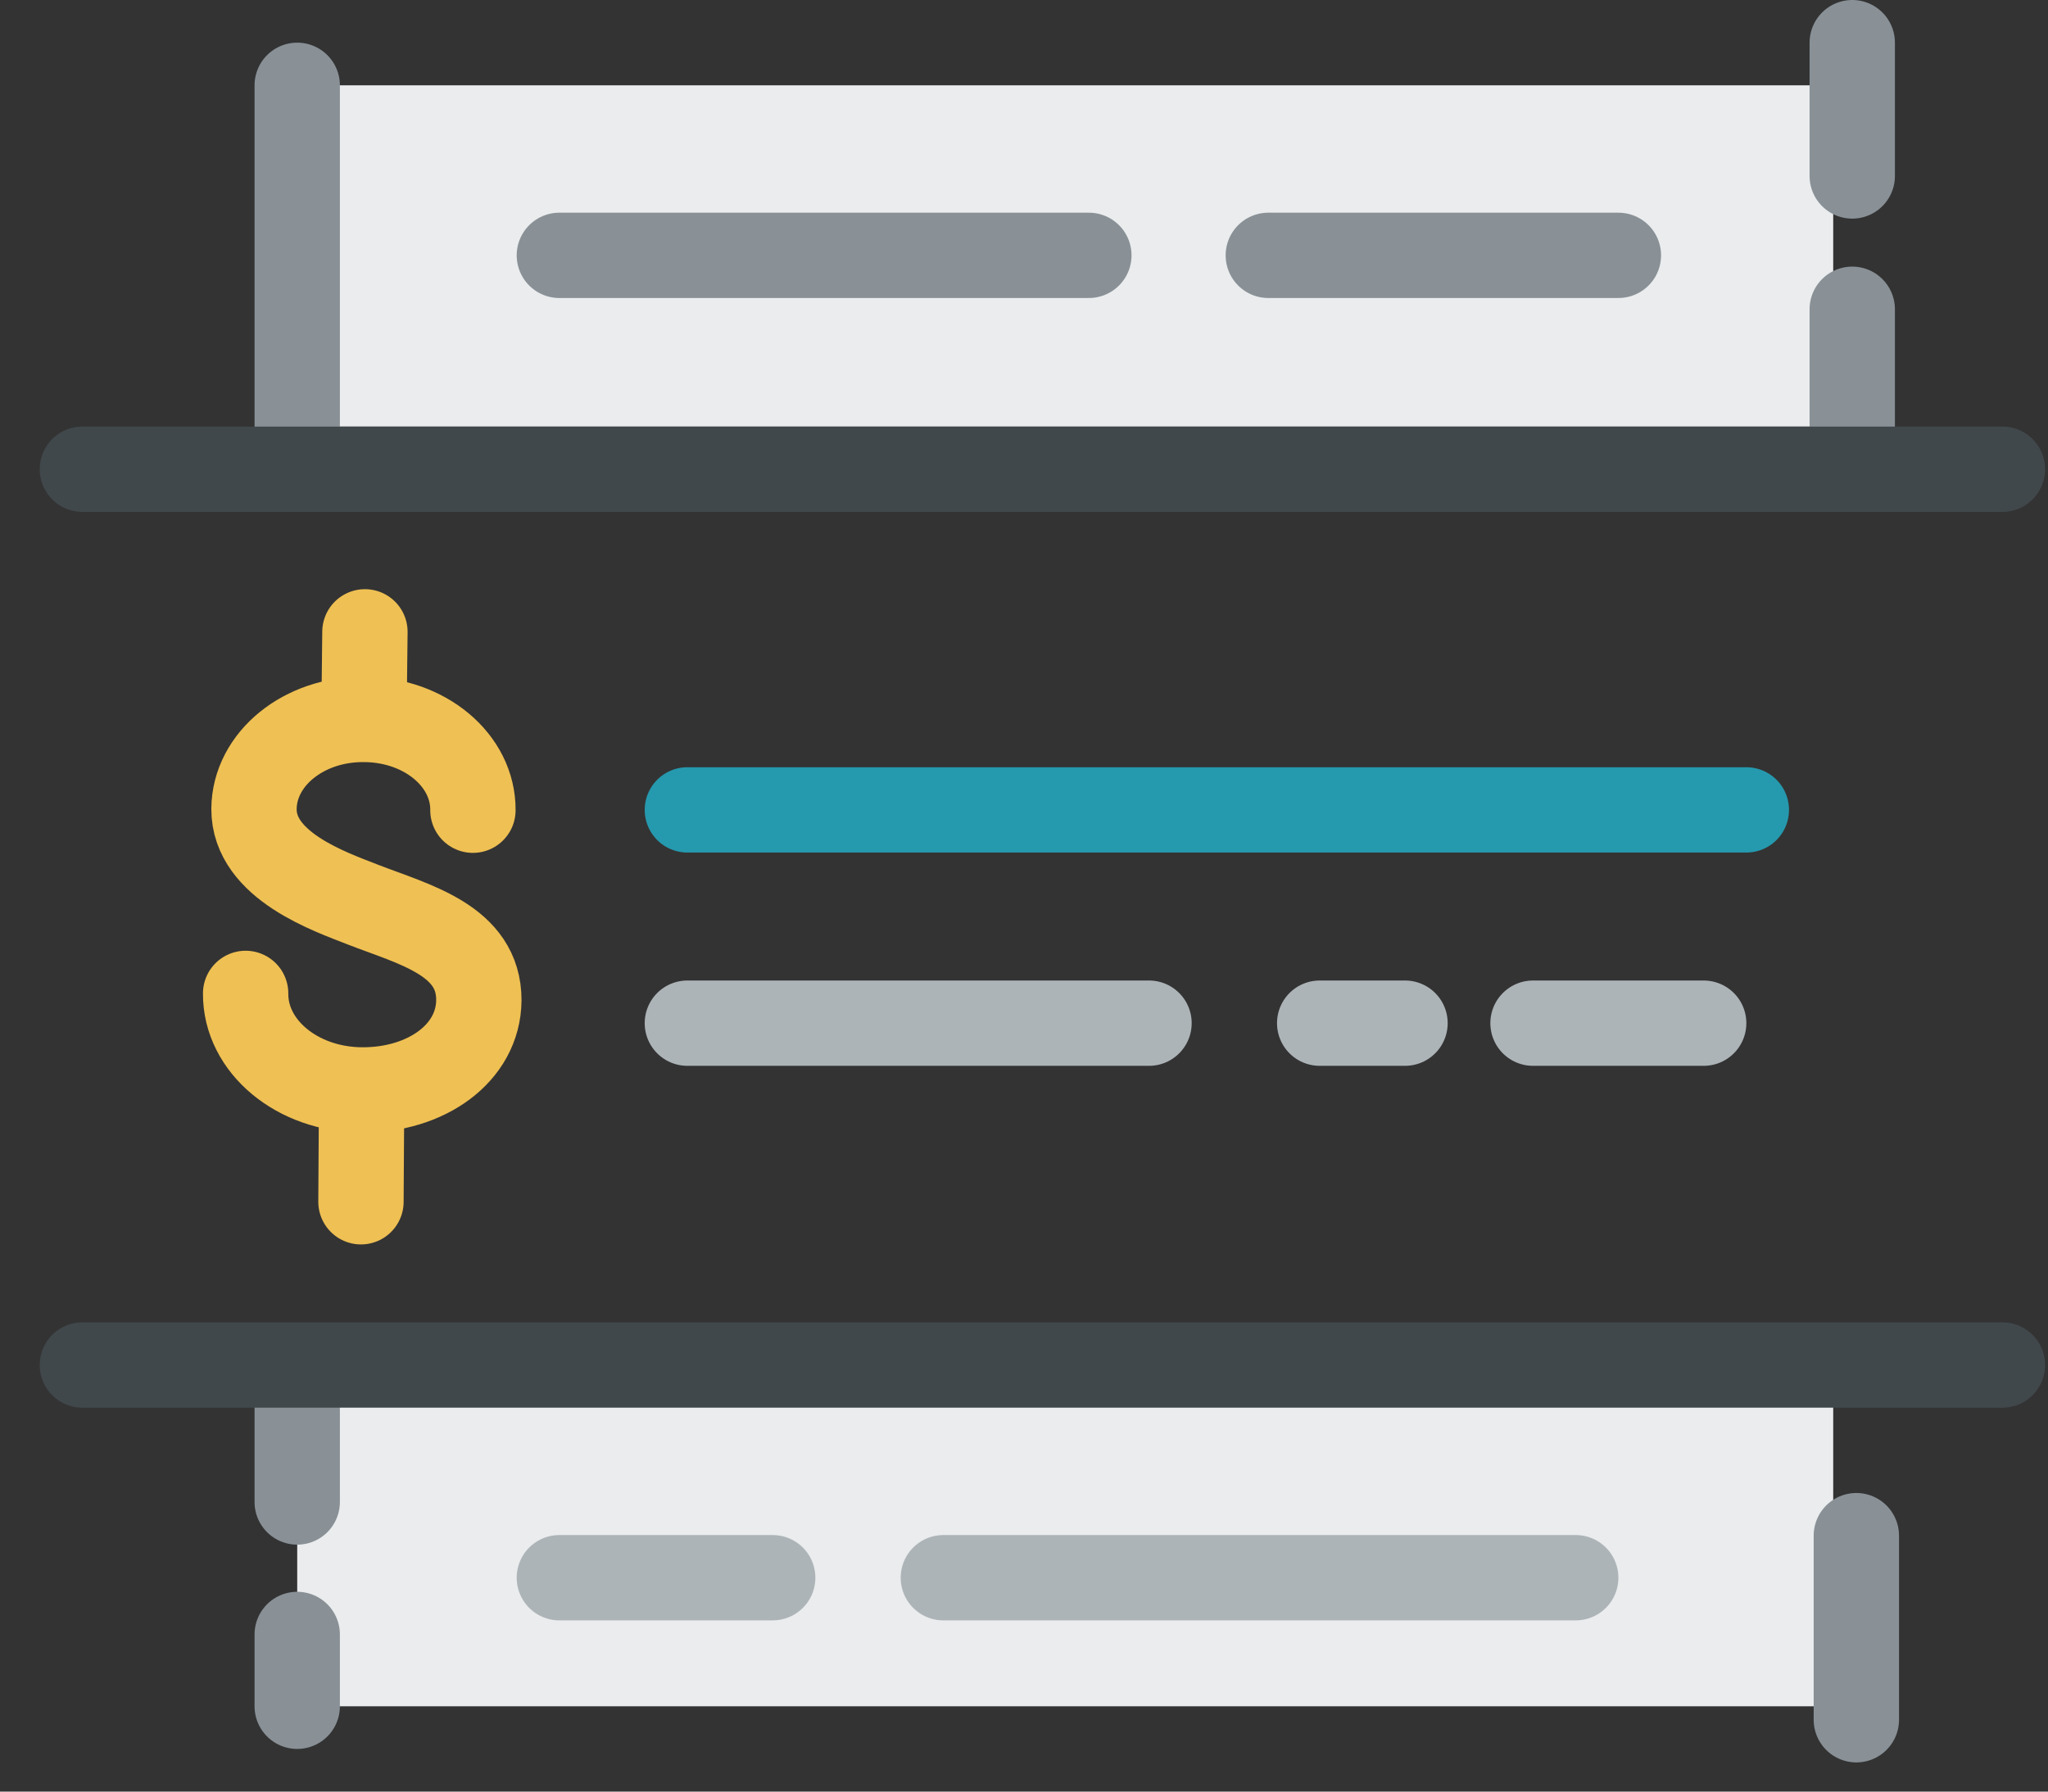 <svg width="48" height="42" viewBox="0 0 48 42" fill="none" xmlns="http://www.w3.org/2000/svg"><rect x="0" y="0" width="48" height="42" fill="#333333" stroke="none"/><path fill="#EAECED" d="M6.966 2h36v8h-36zM6.966 32h36v8h-36z"/><path d="M43.412 1v3.125m0 6.375V7.25M6.966 2v8" stroke="#899197" stroke-width="2" stroke-linecap="round" stroke-linejoin="round"/><path stroke="#41484C" stroke-width="2" stroke-linecap="round" stroke-linejoin="round" d="M1.931 11h45"/><path stroke="#899197" stroke-width="2" stroke-linecap="round" stroke-linejoin="round" d="M43.508 36v4.316M6.966 32.842v2.369m0 4.789v-1.684"/><path stroke="#41484C" stroke-width="2" stroke-linecap="round" stroke-linejoin="round" d="M1.931 32h45"/><path d="M5.757 23.288c-.01 1.238 1.203 2.252 2.717 2.263 1.513.012 2.738-.861 2.749-2.1.006-1.413-1.515-1.777-2.714-2.243-.762-.3-2.563-.91-2.556-2.246.01-1.17 1.167-2.111 2.581-2.096 1.424.004 2.56.96 2.55 2.128M8.531 16.768l.022-1.956M8.46 28.173l.012-1.965" stroke="#EFC053" stroke-width="2" stroke-miterlimit="10" stroke-linecap="round" stroke-linejoin="round"/><path d="M16.11 18.986H40.93" stroke="#2599AE" stroke-width="2" stroke-miterlimit="10" stroke-linecap="round" stroke-linejoin="round"/><path d="M13.11 5.986h12.41m12.411 0h-8.205" stroke="#899197" stroke-width="2" stroke-miterlimit="10" stroke-linecap="round" stroke-linejoin="round"/><path d="M16.11 23.986H26.93m13 0h-4m-5 0h2M36.931 36.986H22.11m-4 0h-5" stroke="#ADB4B8" stroke-width="2" stroke-miterlimit="10" stroke-linecap="round" stroke-linejoin="round"/></svg>
